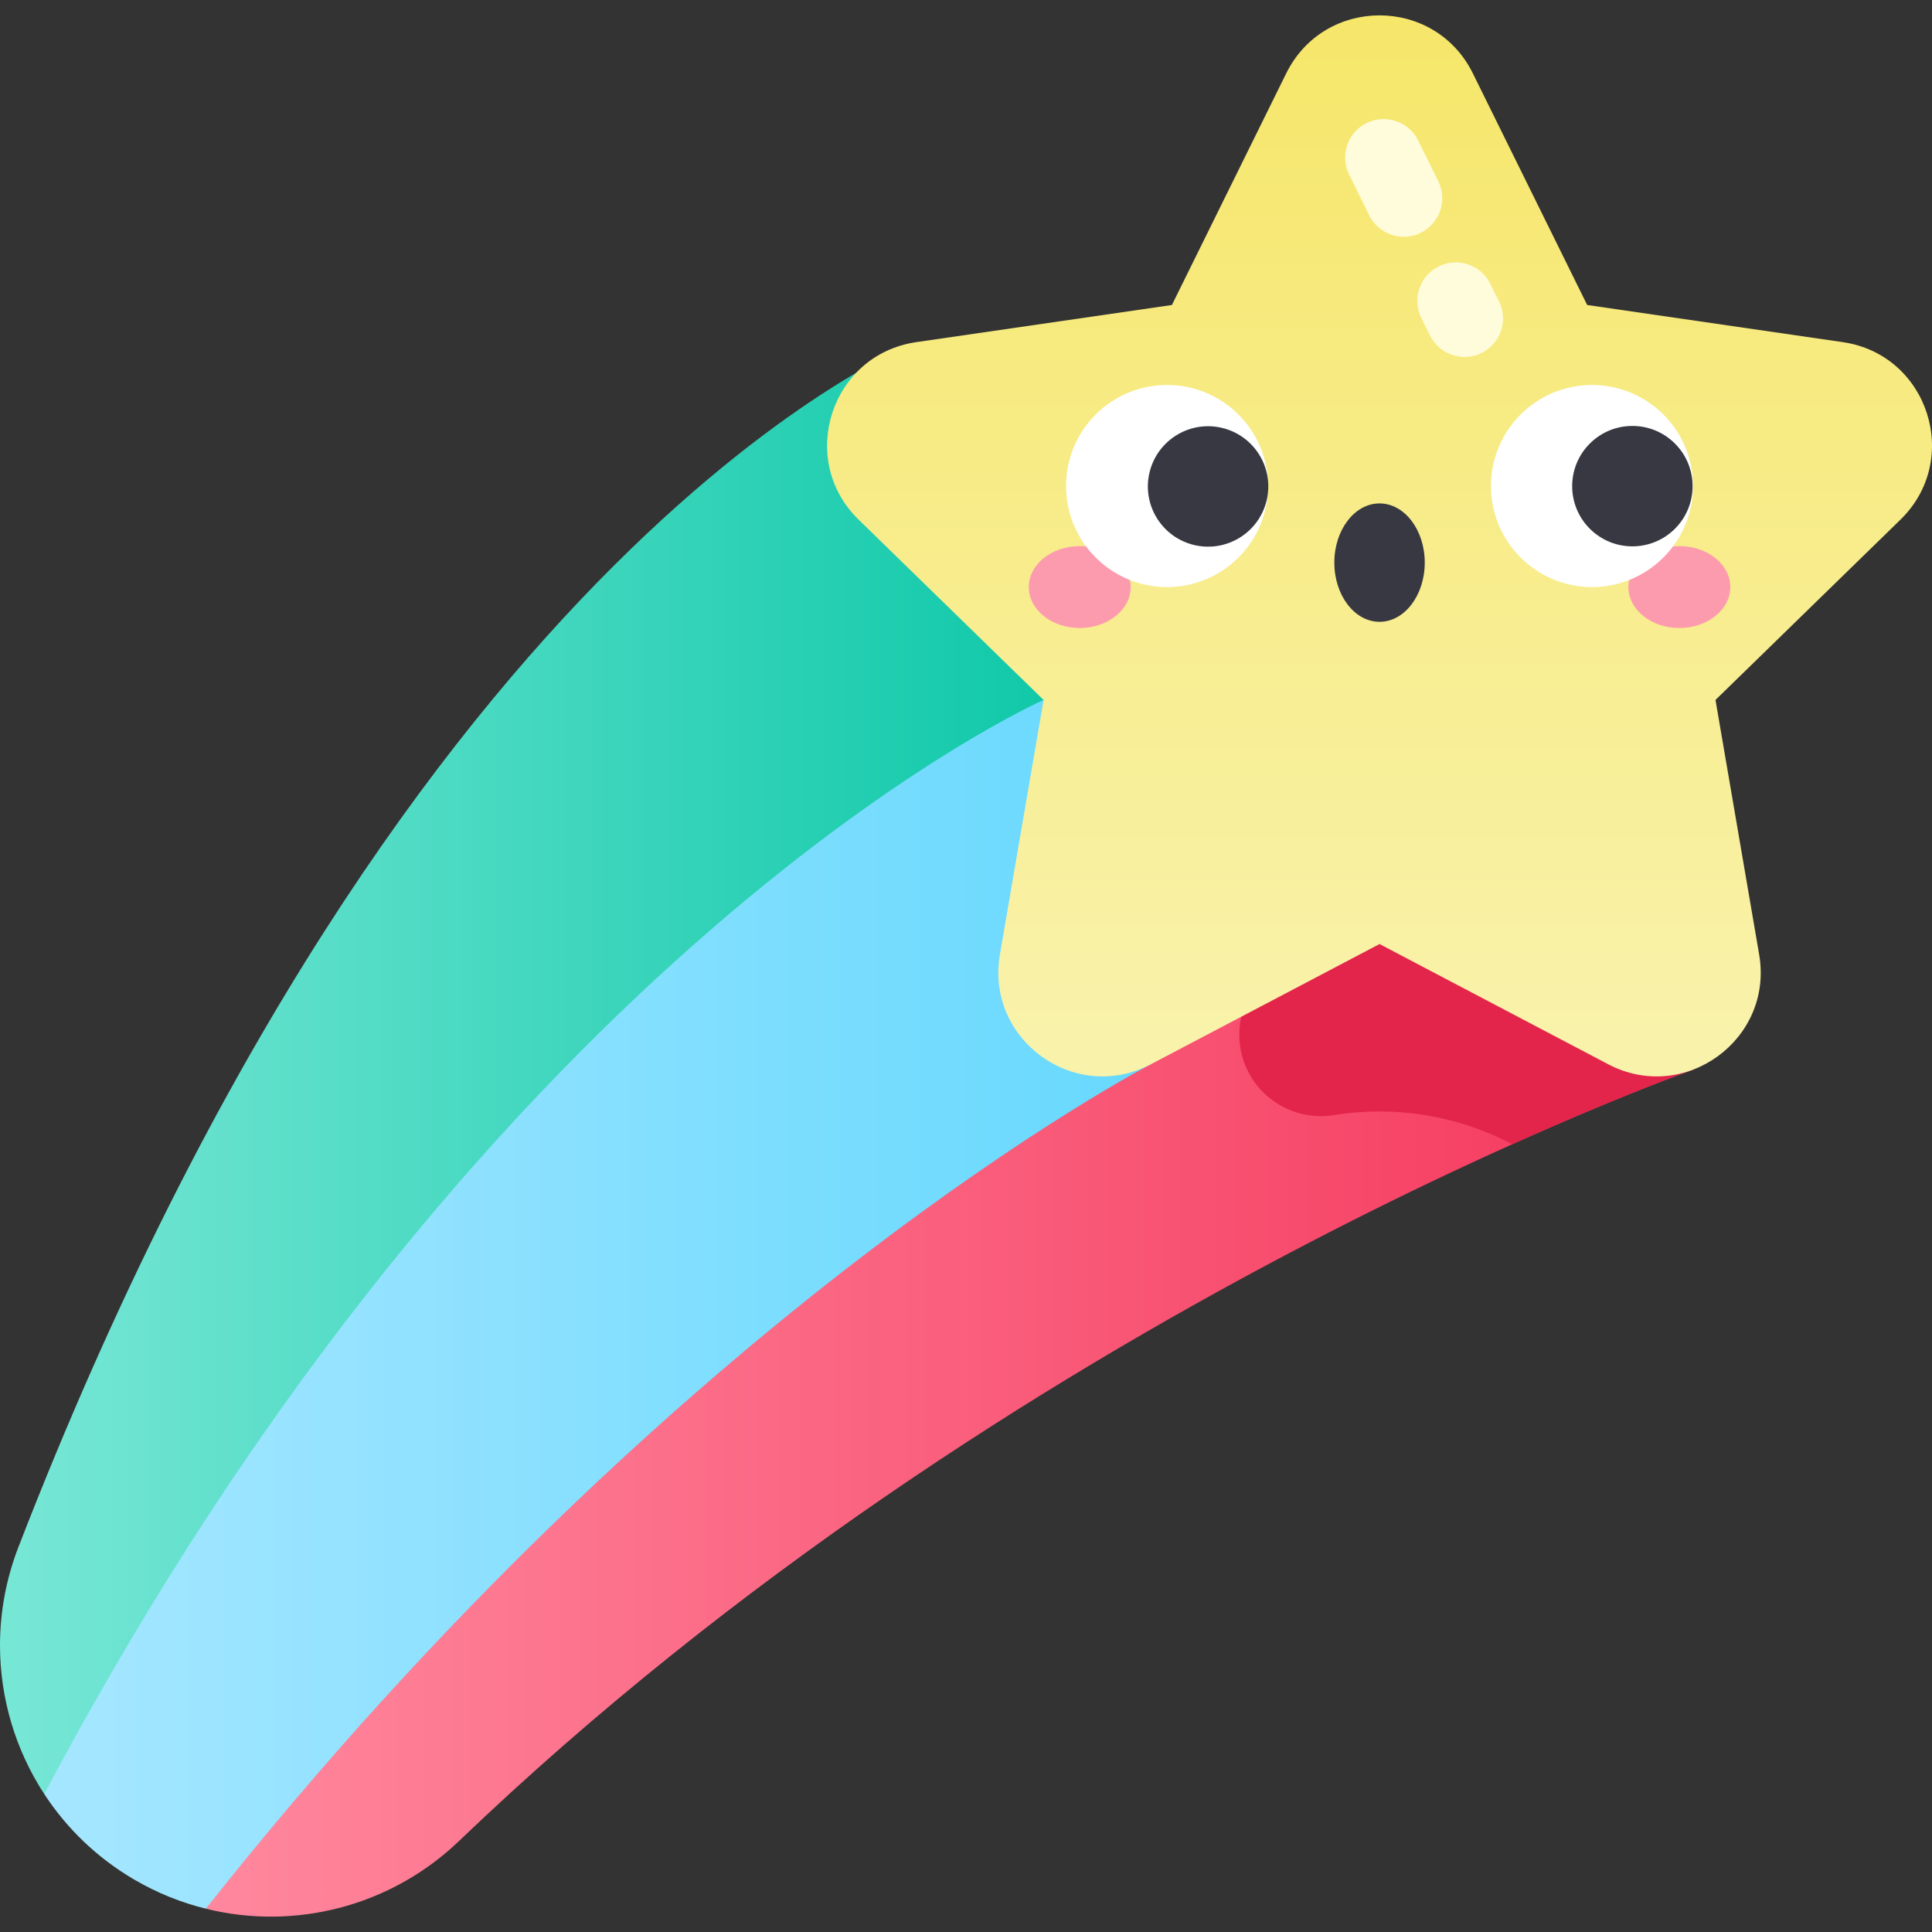 <svg id="Capa_1" enable-background="new 0 0 502 502" height="512" viewBox="0 0 502 502" width="512" xmlns="http://www.w3.org/2000/svg" xmlns:xlink="http://www.w3.org/1999/xlink"><rect x="0" y="0" width="502" height="502" fill="#333333" stroke="none"/><linearGradient id="SVGID_1_" gradientUnits="userSpaceOnUse" x1="53.482" x2="439.914" y1="347.937" y2="347.937"><stop offset="0" stop-color="#ff889e"/><stop offset=".979" stop-color="#f5385d"/></linearGradient><linearGradient id="SVGID_2_" gradientUnits="userSpaceOnUse" x1="0" x2="314.229" y1="277.522" y2="277.522"><stop offset=".021" stop-color="#76e6d5"/><stop offset="1" stop-color="#00c4a2"/></linearGradient><linearGradient id="SVGID_3_" gradientUnits="userSpaceOnUse" x1="11.495" x2="354.425" y1="328.082" y2="328.082"><stop offset=".022" stop-color="#a4e6ff"/><stop offset=".999" stop-color="#5bd6fd"/></linearGradient><linearGradient id="SVGID_4_" gradientUnits="userSpaceOnUse" x1="358.452" x2="358.452" y1="279.689" y2="3.994"><stop offset=".022" stop-color="#f9f2ab"/><stop offset=".999" stop-color="#f6e66a"/></linearGradient><g><path d="m354.425 197.867 85.489 80.075s-176.127 61.968-320.647 200.417c-17.8 17.053-42.745 23.297-65.786 17.585l103.632-218.422z" fill="url(#SVGID_1_)"/><path d="m11.495 466.147c-7.472-11.443-11.495-24.883-11.495-38.629 0-8.526 1.546-17.176 4.78-25.528 101.836-262.897 233.305-313.093 233.305-313.093l76.144 71.323z" fill="url(#SVGID_2_)"/><path d="m354.425 197.867-55.376 78.652s-121.438 62.582-245.567 219.425c-6.387-1.576-12.631-4.074-18.537-7.523-9.724-5.671-17.636-13.368-23.45-22.273 117.302-221.288 259.662-284.28 259.662-284.28l43.072-21.649z" fill="url(#SVGID_3_)"/><path d="m354.425 197.867-30.252 61.638c-1.651 3.363-2.38 7.104-2.115 10.841.885 12.459 12.288 21.381 24.62 19.397 15.625-2.514 31.872.01 46.252 7.57 29.077-13.07 46.984-19.371 46.984-19.371z" fill="#e3254c"/><path d="m478.816 88.899-66.413-9.65-29.701-60.18c-9.92-20.1-38.581-20.1-48.501 0l-29.701 60.18-66.413 9.65c-22.181 3.223-31.038 30.482-14.988 46.127l48.057 46.844-11.345 66.144c-3.789 22.092 19.399 38.938 39.238 28.508l59.401-31.229 59.401 31.229c19.84 10.43 43.027-6.416 39.238-28.508l-11.345-66.144 48.057-46.844c16.053-15.645 7.196-42.904-14.985-46.127z" fill="url(#SVGID_4_)"/><g><path d="m380.546 92.751c-3.62 0-7.113-1.971-8.891-5.408-.882-1.705-1.674-3.304-2.423-4.889-2.359-4.994-.224-10.954 4.77-13.313 4.993-2.359 10.954-.223 13.313 4.771.645 1.365 1.333 2.753 2.104 4.243 2.537 4.906.617 10.939-4.288 13.477-1.468.759-3.039 1.119-4.585 1.119z" fill="#fffcdc"/></g><g><path d="m364.749 61.517c-3.687 0-7.233-2.047-8.975-5.577l-5.219-10.576c-2.444-4.953-.41-10.949 4.542-13.393 4.953-2.444 10.949-.411 13.393 4.542l5.219 10.575c2.444 4.953.411 10.949-4.541 13.393-1.423.703-2.933 1.036-4.419 1.036z" fill="#fffcdc"/></g><g><ellipse cx="280.55" cy="152.539" fill="#fd9bae" rx="13.24" ry="10.64"/><ellipse cx="436.354" cy="152.539" fill="#fd9bae" rx="13.24" ry="10.64"/><circle cx="303.248" cy="126.286" fill="#fff" r="26.253"/><ellipse cx="313.855" cy="126.286" fill="#383842" rx="15.647" ry="15.647" transform="matrix(.23 -.973 .973 .23 118.838 402.73)"/><circle cx="413.656" cy="126.286" fill="#fff" r="26.253"/><g fill="#383842"><ellipse cx="424.207" cy="126.286" rx="15.647" ry="15.647" transform="matrix(.707 -.707 .707 .707 34.95 336.948)"/><ellipse cx="358.452" cy="146.187" rx="11.747" ry="15.381"/></g></g></g></svg>